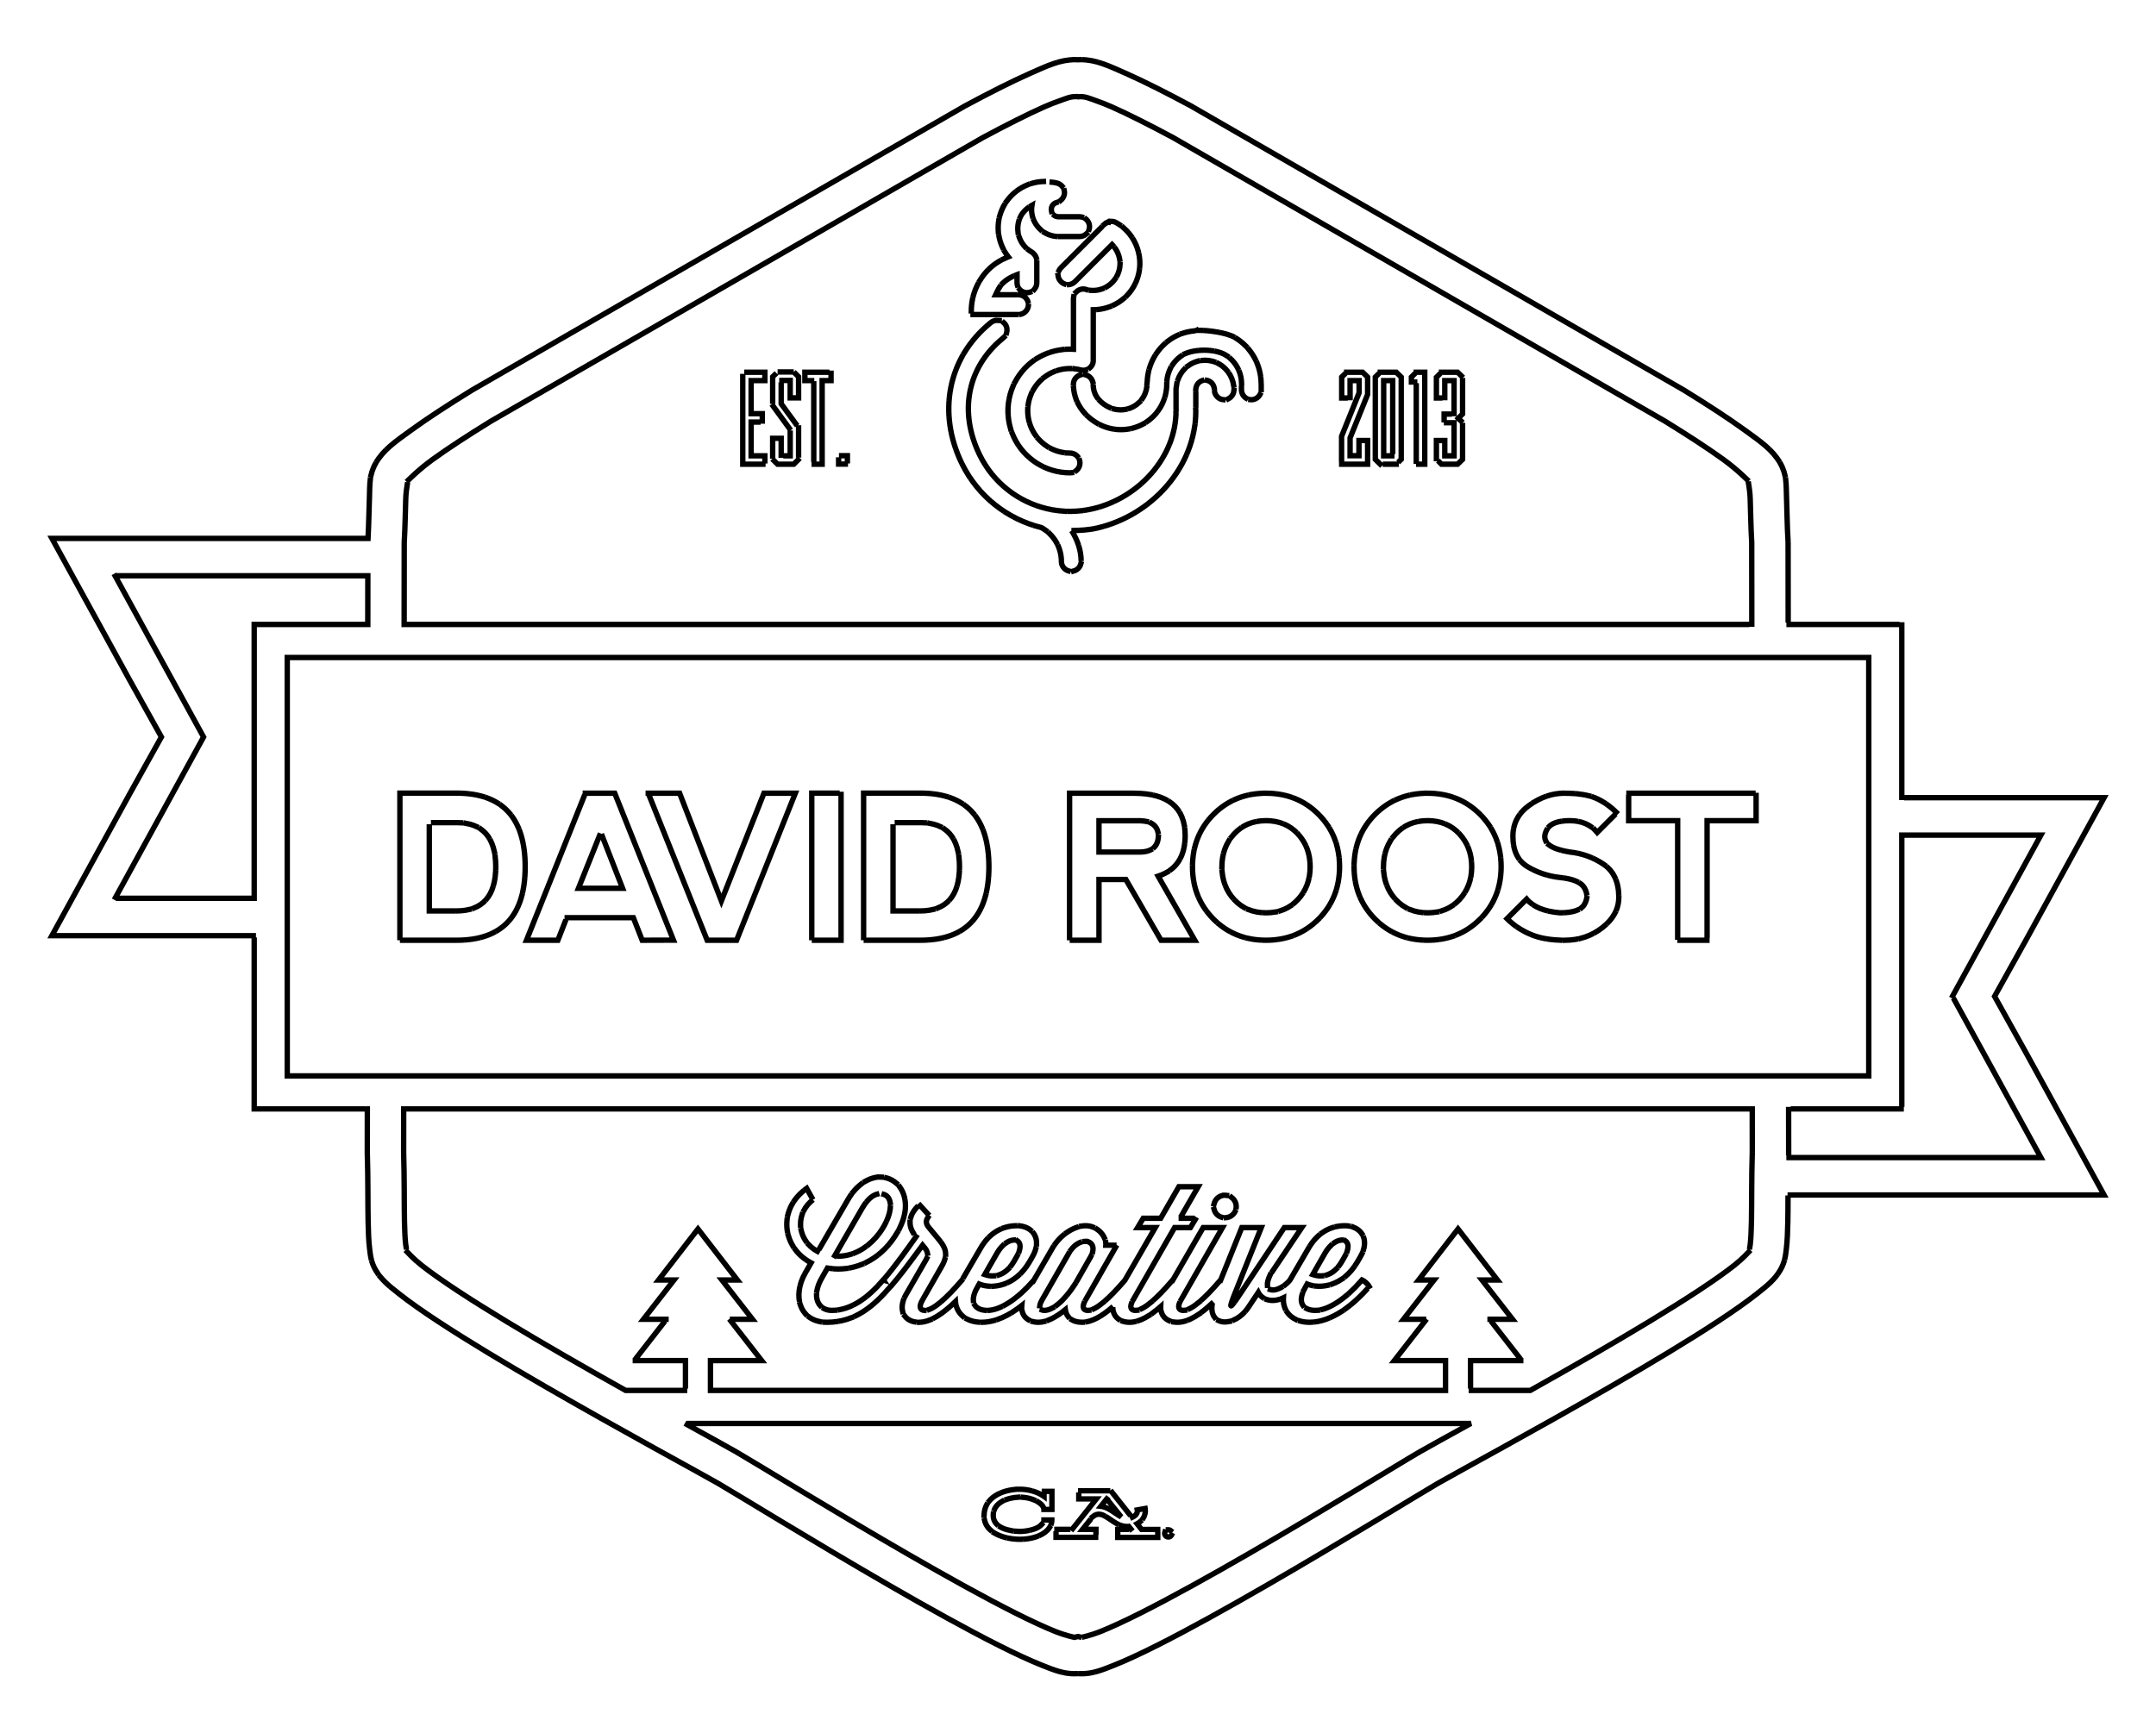 <?xml version="1.0" encoding="UTF-8" standalone="no"?>
<!-- Created with Inkscape (http://www.inkscape.org/) -->

<svg
   xmlns:dc="http://purl.org/dc/elements/1.1/"
   xmlns:cc="http://creativecommons.org/ns#"
   xmlns:rdf="http://www.w3.org/1999/02/22-rdf-syntax-ns#"
   xmlns:svg="http://www.w3.org/2000/svg"
   xmlns="http://www.w3.org/2000/svg"
   xmlns:sodipodi="http://sodipodi.sourceforge.net/DTD/sodipodi-0.dtd"
   xmlns:inkscape="http://www.inkscape.org/namespaces/inkscape"
   width="400"
   height="321.67"
   viewBox="0 0 400 321.67"
   id="svg4566"
   version="1.1"
   inkscape:version="0.91 r13725"
   sodipodi:docname="drc-trace.svg">
  <defs
     id="defs4568" />
  <sodipodi:namedview
     id="base"
     pagecolor="#ffffff"
     bordercolor="#666666"
     borderopacity="1.0"
     inkscape:pageopacity="0.0"
     inkscape:pageshadow="2"
     inkscape:zoom="2.0530711"
     inkscape:cx="199.99902"
     inkscape:cy="160.83529"
     inkscape:document-units="px"
     inkscape:current-layer="layer1"
     showgrid="false"
     inkscape:window-width="1374"
     inkscape:window-height="783"
     inkscape:window-x="55"
     inkscape:window-y="0"
     inkscape:window-maximized="0"
     fit-margin-top="0"
     fit-margin-left="0"
     fit-margin-right="0"
     fit-margin-bottom="0"
     units="px" />
  <g
     inkscape:label="Layer 1"
     inkscape:groupmode="layer"
     id="layer1"
     transform="translate(-248.571,-11.527)">
    <path
       style="color:#000000;font-style:normal;font-variant:normal;font-weight:normal;font-stretch:normal;font-size:medium;line-height:normal;font-family:sans-serif;text-indent:0;text-align:start;text-decoration:none;text-decoration-line:none;text-decoration-style:solid;text-decoration-color:#000000;letter-spacing:normal;word-spacing:normal;text-transform:none;direction:ltr;block-progression:tb;writing-mode:lr-tb;baseline-shift:baseline;text-anchor:start;white-space:normal;clip-rule:nonzero;display:inline;overflow:visible;visibility:visible;opacity:1;isolation:auto;mix-blend-mode:normal;color-interpolation:sRGB;color-interpolation-filters:linearRGB;solid-color:#000000;solid-opacity:1;fill:none;fill-opacity:1;fill-rule:nonzero;stroke:#000000;stroke-width:1;stroke-linecap:square;stroke-linejoin:miter;stroke-miterlimit:4;stroke-dasharray:2, 1;stroke-dashoffset:2.2;stroke-opacity:1;color-rendering:auto;image-rendering:auto;shape-rendering:auto;text-rendering:auto;enable-background:accumulate"
       d="M 199.457 11.072 C 196.685 11.076 194.387 12.164 191 13.668 C 187.607 15.175 183.532 17.243 179.094 19.627 L 179.049 19.65 L 87.613 72.377 L 87.57 72.402 C 83.232 75.078 79.352 77.599 76.309 79.805 C 73.266 82.011 71.143 83.467 69.74 85.895 C 68.469 88.094 68.633 89.869 68.543 92.213 C 68.459 94.411 68.434 97.019 68.279 99.912 L 68 99.912 L 9.633 99.912 L 24.029 126.152 L 29.945 136.768 L 24.029 147.385 L 9.627 173.637 L 46.715 173.637 L 47.162 173.637 L 47.162 205.787 L 68.152 205.787 L 68.145 213.867 L 68.145 213.92 C 68.294 218.715 68.231 223.139 68.299 226.762 C 68.333 228.573 68.396 230.18 68.557 231.607 C 68.718 233.035 68.86 234.252 69.67 235.656 C 70.71 237.459 72.122 238.581 74.051 240.105 C 75.98 241.63 78.404 243.328 81.197 245.166 C 86.785 248.843 93.835 253.066 100.971 257.195 C 115.243 265.453 130.006 273.412 133.254 275.289 C 136.501 277.166 150.767 285.985 165.047 294.229 C 172.187 298.351 179.367 302.352 185.342 305.357 C 188.329 306.86 191.011 308.113 193.295 309.023 C 195.579 309.934 197.253 310.598 199.334 310.598 C 199.559 310.598 199.779 310.589 199.996 310.574 C 200.213 310.589 200.431 310.598 200.656 310.598 C 202.738 310.598 204.414 309.934 206.697 309.023 C 208.981 308.113 211.663 306.86 214.65 305.357 C 220.625 302.352 227.805 298.351 234.945 294.229 C 249.225 285.985 263.491 277.166 266.738 275.289 C 269.986 273.412 284.747 265.453 299.02 257.195 C 306.156 253.066 313.208 248.843 318.795 245.166 C 321.589 243.328 324.012 241.63 325.941 240.105 C 327.87 238.581 329.28 237.459 330.32 235.656 C 331.13 234.252 331.275 233.035 331.436 231.607 C 331.597 230.18 331.66 228.573 331.693 226.762 C 331.721 225.246 331.724 223.522 331.732 221.758 L 390.365 221.758 L 375.969 195.518 L 370.053 184.902 L 375.969 174.285 L 390.371 148.033 L 353.283 148.033 L 352.838 148.033 L 352.838 115.883 L 331.758 115.883 L 331.744 100.559 L 331.734 100.459 C 331.549 97.331 331.541 94.554 331.451 92.211 C 331.361 89.868 331.523 88.094 330.252 85.895 C 328.849 83.467 326.729 82.011 323.686 79.805 C 320.642 77.599 316.76 75.078 312.422 72.402 L 312.381 72.377 L 220.945 19.65 L 220.9 19.625 C 216.462 17.241 212.387 15.175 208.994 13.668 C 205.601 12.161 203.3 11.072 200.521 11.072 L 200.514 11.072 C 200.337 11.072 200.163 11.082 199.99 11.086 C 199.819 11.077 199.646 11.072 199.471 11.072 L 199.469 11.072 L 199.467 11.072 L 199.457 11.072 z M 390.365 221.758 L 390.371 221.77 L 390.371 221.758 L 390.365 221.758 z M 9.633 99.912 L 9.627 99.9 L 9.627 99.912 L 9.633 99.912 z M 199.543 17.932 C 199.691 17.932 199.841 17.946 199.996 17.967 C 201.24 17.797 202.196 18.287 203.461 18.727 C 204.297 19.02 205.253 19.387 206.256 19.832 C 209.376 21.218 213.338 23.221 217.678 25.551 L 308.902 78.156 C 313.149 80.776 316.922 83.231 319.727 85.264 C 322.457 87.243 324.28 89.164 324.342 89.201 C 324.283 89.287 324.641 90.651 324.711 92.471 C 324.791 94.571 324.809 97.426 324.996 100.688 L 325.01 115.883 L 74.982 115.883 L 74.996 100.688 C 75.183 97.426 75.201 94.571 75.281 92.471 C 75.351 90.651 75.709 89.288 75.65 89.201 C 75.713 89.164 77.535 87.245 80.266 85.266 C 83.07 83.233 86.845 80.776 91.092 78.156 L 182.316 25.551 C 186.656 23.221 190.616 21.218 193.736 19.832 C 194.739 19.387 195.697 19.02 196.533 18.727 C 197.64 18.342 198.509 17.918 199.543 17.932 z M 194.385 33.668 L 193.746 33.678 C 190.348 33.727 187.181 35.778 185.828 39.045 C 184.604 42 185.2 45.257 187.064 47.664 C 185.718 48.208 184.452 48.959 183.404 50.006 C 181.354 52.056 180.203 54.839 180.203 57.738 L 180.203 58.365 L 183.24 58.365 L 188.943 58.365 C 189.958 58.379 190.803 57.548 190.803 56.533 C 190.803 55.518 189.958 54.685 188.943 54.699 L 184.719 54.699 C 185.071 53.955 185.405 53.193 185.998 52.6 C 186.76 51.838 187.697 51.326 188.691 50.967 L 188.691 52.457 C 188.678 53.472 189.51 54.316 190.525 54.316 C 191.54 54.316 192.372 53.472 192.357 52.457 L 192.357 48.43 C 192.357 47.962 192.18 47.504 191.848 47.154 C 191.704 46.983 191.535 46.835 191.34 46.727 L 191.348 46.734 C 189.147 45.464 188.244 42.799 189.217 40.451 C 189.666 39.366 190.507 38.634 191.461 38.1 C 191.385 38.566 191.361 39.045 191.426 39.533 C 191.753 42.016 193.89 43.892 196.395 43.893 C 196.427 43.893 196.456 43.893 196.484 43.893 L 196.582 43.893 L 200.279 43.893 C 201.294 43.906 202.139 43.076 202.139 42.061 C 202.139 41.045 201.294 40.212 200.279 40.227 L 196.582 40.227 L 196.494 40.227 L 196.396 40.227 C 195.7 40.227 195.151 39.747 195.061 39.057 C 194.969 38.366 195.374 37.758 196.047 37.578 L 196.037 37.578 C 196.287 37.515 196.519 37.395 196.721 37.236 C 197.177 36.91 197.464 36.396 197.49 35.836 C 197.531 34.969 196.95 34.186 196.109 33.973 C 195.536 33.82 194.961 33.792 194.387 33.758 L 194.387 33.67 L 194.385 33.668 z M 206.309 41.086 L 206.314 41.094 L 206.275 41.094 C 206.072 41.084 205.894 41.149 205.713 41.203 L 205.713 41.264 C 205.669 41.255 205.629 41.256 205.598 41.256 C 205.589 41.256 205.59 41.264 205.584 41.264 L 205.572 41.264 L 205.594 41.256 C 205.584 41.256 205.555 41.256 205.555 41.256 C 205.555 41.256 205.533 41.264 205.527 41.264 L 205.412 41.264 L 205.287 41.342 L 205.264 41.355 C 205.245 41.367 205.222 41.381 205.201 41.395 C 205.224 41.377 205.268 41.354 205.303 41.336 C 205.315 41.327 205.34 41.314 205.34 41.314 C 205.34 41.315 205.386 41.306 205.422 41.299 C 205.363 41.317 205.32 41.33 205.303 41.336 L 205.518 41.279 C 205.533 41.279 205.545 41.275 205.557 41.271 C 205.363 41.294 205.176 41.414 205.146 41.443 C 205.131 41.459 205.138 41.443 205.199 41.396 C 205.183 41.407 205.167 41.416 205.15 41.428 L 205.119 41.449 L 205.109 41.459 L 205.1 41.459 L 205.092 41.459 C 205.092 41.459 205.08 41.473 205.078 41.475 C 205.069 41.484 205.05 41.509 205.025 41.539 C 204.985 41.562 204.938 41.59 204.938 41.59 L 204.916 41.609 L 204.904 41.619 L 196.848 49.678 C 196.453 50.073 196.263 50.59 196.291 51.064 C 196.319 51.539 196.536 51.96 196.848 52.271 C 197.159 52.583 197.578 52.798 198.053 52.826 C 198.528 52.855 199.046 52.667 199.441 52.271 L 206.324 45.387 C 207.708 46.795 208.214 48.88 207.422 50.793 C 206.479 53.069 204.076 54.308 201.695 53.783 C 201.462 53.685 201.215 53.621 200.961 53.625 C 200.126 53.639 199.402 54.223 199.209 55.035 C 199.176 55.16 199.157 55.286 199.152 55.406 L 199.152 55.422 L 199.152 55.438 C 199.152 55.5 199.152 55.594 199.17 55.717 L 199.158 55.625 L 199.158 64.812 C 195.573 64.613 192.037 66.036 189.68 68.857 C 186.818 72.283 186.197 77.066 188.088 81.109 C 189.978 85.151 194.044 87.74 198.506 87.742 C 199.52 87.755 200.363 86.923 200.363 85.908 C 200.363 84.897 199.524 84.068 198.514 84.076 L 198.502 84.076 C 195.457 84.076 192.702 82.315 191.412 79.557 C 190.12 76.795 190.541 73.547 192.496 71.207 C 194.449 68.869 197.565 67.877 200.51 68.652 C 201.633 68.967 202.783 68.13 202.834 66.965 L 202.834 66.953 L 202.834 66.938 C 202.834 66.884 202.823 66.791 202.818 66.705 C 202.818 66.766 202.832 66.725 202.832 66.588 L 202.832 57.484 C 206.252 57.457 209.457 55.481 210.818 52.195 C 212.484 48.175 210.902 43.513 207.135 41.336 C 206.927 41.214 206.635 41.095 206.324 41.086 L 206.309 41.086 z M 185.066 59.453 L 185.064 59.455 L 184.896 59.455 L 184.885 59.455 C 184.427 59.471 184.051 59.671 183.762 59.914 C 175.727 66.458 173.927 76.772 178.473 86.055 C 181.456 92.146 186.94 96.358 193.201 97.902 C 195.497 99.171 196.918 101.561 196.918 104.17 C 196.909 105.18 197.74 106.021 198.752 106.021 C 199.766 106.021 200.597 105.176 200.584 104.162 C 200.584 102.083 199.878 100.152 198.805 98.455 C 200.386 98.436 201.98 98.357 203.57 97.988 C 213.675 95.647 221.857 86.657 221.857 76.234 C 221.857 76.203 221.848 76.13 221.844 76.074 C 221.844 76.006 221.857 75.908 221.857 75.908 L 221.857 72.227 C 221.889 71.62 222.209 71.081 222.717 70.781 C 223.253 70.465 223.895 70.465 224.432 70.781 C 224.968 71.098 225.297 71.679 225.297 72.322 C 225.297 73.327 226.109 74.18 227.119 74.18 C 228.129 74.18 228.944 73.33 228.938 72.32 C 228.937 70.374 227.918 68.567 226.26 67.588 C 224.601 66.609 222.544 66.609 220.885 67.588 C 219.381 68.475 218.414 70.048 218.244 71.783 C 218.213 71.922 218.188 72.064 218.189 72.211 L 218.189 75.904 C 218.189 75.935 218.199 76.008 218.201 76.064 C 218.201 76.134 218.189 76.23 218.189 76.23 C 218.189 84.879 211.223 92.447 202.742 94.412 C 199.926 95.065 197.088 95.041 194.41 94.436 C 194.348 94.418 194.284 94.405 194.219 94.395 C 188.924 93.138 184.288 89.592 181.766 84.441 C 177.922 76.592 179.325 68.257 186.074 62.758 C 186.729 62.242 186.946 61.421 186.76 60.729 C 186.575 60.04 185.91 59.44 185.066 59.453 z M 222.039 61.297 L 222.027 61.369 C 220.526 61.455 219.034 61.837 217.689 62.629 C 214.797 64.333 212.983 67.424 212.838 70.799 C 212.817 70.913 212.801 71.03 212.803 71.148 C 212.821 72.928 211.893 74.546 210.357 75.42 C 208.822 76.293 206.921 76.278 205.357 75.367 C 203.746 74.429 202.832 73.134 202.811 71.359 L 202.811 71.352 C 202.802 70.334 201.967 69.494 200.945 69.498 C 199.939 69.498 199.121 70.347 199.145 71.35 C 199.179 74.434 200.894 76.99 203.545 78.533 C 206.233 80.099 209.538 80.135 212.205 78.617 C 214.871 77.101 216.498 74.255 216.469 71.17 L 216.469 71.16 L 216.469 71.125 C 216.505 68.927 217.664 66.917 219.525 65.82 C 220.408 65.3 221.908 64.986 223.404 64.986 C 224.901 64.986 226.402 65.3 227.285 65.82 C 229.16 66.925 230.321 68.956 230.342 71.172 C 230.333 71.242 230.325 71.313 230.326 71.387 L 230.326 72.33 C 230.326 73.334 231.143 74.18 232.158 74.18 C 233.173 74.18 234.007 73.337 233.992 72.322 L 233.992 71.379 C 233.992 71.351 233.985 71.284 233.979 71.219 L 233.984 71.254 C 233.984 71.245 233.984 71.241 233.984 71.232 C 233.984 71.222 233.981 71.212 233.979 71.201 C 233.978 71.194 233.977 71.191 233.977 71.184 L 233.977 71.168 C 233.953 67.652 232.109 64.398 229.113 62.633 C 228.267 62.134 227.072 61.835 225.854 61.621 C 224.635 61.407 223.415 61.301 222.572 61.301 L 222.041 61.301 L 222.039 61.297 z M 144.273 69.027 L 143.352 69.926 L 143.352 75.242 L 146.605 79.709 L 146.605 84.59 L 144.93 84.59 L 144.93 81.338 L 143.352 81.338 L 143.352 85.246 L 144.273 86.145 L 147.262 86.145 L 148.16 85.246 L 148.16 79.346 L 144.93 74.928 L 144.93 70.605 L 146.605 70.605 L 146.605 73.834 L 148.16 73.834 L 148.16 69.926 L 147.262 69.027 L 144.273 69.027 z M 137.803 69.076 L 137.803 86.145 L 139.357 86.145 L 141.906 86.145 L 141.906 84.59 L 139.357 84.59 L 139.357 78.326 L 141.422 78.326 L 141.422 76.771 L 139.357 76.771 L 139.357 70.629 L 141.906 70.629 L 141.906 69.076 L 139.018 69.076 L 137.803 69.076 z M 149.328 69.076 L 149.328 70.629 L 150.979 70.629 L 150.979 86.145 L 152.531 86.145 L 152.531 70.629 L 154.184 70.629 L 154.184 69.076 L 149.328 69.076 z M 249.846 69.076 L 248.924 69.975 L 248.924 73.859 L 250.479 73.859 L 250.479 70.629 L 252.154 70.629 L 252.154 72.887 L 248.9 80.973 L 248.9 86.145 L 249.846 86.145 L 252.809 86.145 L 253.732 86.145 L 253.732 81.75 L 252.129 81.75 L 252.129 84.566 L 250.479 84.566 L 250.479 81.264 L 253.732 73.203 L 253.732 69.975 L 252.809 69.076 L 249.846 69.076 z M 256.082 69.076 L 255.16 69.975 L 255.16 85.246 L 256.082 86.145 L 259.045 86.145 L 259.967 85.246 L 259.967 69.975 L 259.045 69.076 L 256.082 69.076 z M 262.756 69.076 L 261.857 69.975 L 261.857 70.896 L 262.756 70.896 L 262.756 86.145 L 264.334 86.145 L 264.334 69.076 L 262.756 69.076 z M 267.441 69.076 L 266.494 70.021 L 266.494 73.859 L 268.047 73.859 L 268.047 70.629 L 269.771 70.629 L 269.771 76.846 L 267.926 76.846 L 267.926 78.447 L 269.771 78.447 L 269.771 84.59 L 268.047 84.59 L 268.047 81.75 L 266.494 81.75 L 266.494 85.197 L 267.441 86.145 L 270.428 86.145 L 271.35 85.246 L 271.35 78.398 L 270.549 77.623 L 271.35 76.82 L 271.35 69.975 L 270.428 69.076 L 267.441 69.076 z M 256.713 70.629 L 258.389 70.629 L 258.389 84.59 L 256.713 84.59 L 256.713 70.629 z M 155.586 84.566 L 155.586 86.121 L 157.213 86.121 L 157.213 84.566 L 155.586 84.566 z M 21.35 106.852 L 68 106.852 L 68.244 106.852 L 68.236 115.883 L 47.162 115.883 L 47.162 118.949 L 47.162 166.697 L 46.715 166.697 L 21.35 166.697 L 37.766 136.773 L 21.35 106.852 z M 53.293 122.014 L 346.707 122.014 L 346.707 199.656 L 53.293 199.656 L 53.293 122.014 z M 74.191 147.184 L 74.191 174.484 L 84.703 174.484 C 93.191 174.484 97.436 169.938 97.436 160.844 C 97.436 151.737 93.191 147.184 84.703 147.184 L 74.191 147.184 z M 150.605 147.184 L 150.605 174.484 L 156.043 174.484 L 156.043 147.184 L 150.605 147.184 z M 160.225 147.184 L 160.225 174.484 L 170.738 174.484 C 179.227 174.484 183.471 169.938 183.471 160.844 C 183.471 151.737 179.227 147.184 170.738 147.184 L 160.225 147.184 z M 108.596 147.199 L 108.596 147.201 L 97.68 174.484 L 103.502 174.484 L 105.139 170.299 L 117.508 170.299 L 119.145 174.484 L 124.945 174.465 L 114.051 147.199 L 108.596 147.199 z M 120.27 147.201 L 131.201 174.484 L 136.658 174.484 L 147.553 147.201 L 141.732 147.201 L 133.838 167.191 L 126.09 147.201 L 120.27 147.201 z M 198.438 147.201 L 198.438 174.484 L 203.893 174.484 L 203.893 163.209 L 208.877 163.209 L 215.406 174.484 L 221.664 174.484 L 214.861 162.59 C 218.208 161.511 219.881 159 219.881 155.059 C 219.881 149.82 216.7 147.201 210.334 147.201 L 198.438 147.201 z M 234.885 147.201 C 231.004 147.201 227.76 148.506 225.152 151.113 C 222.545 153.72 221.242 156.963 221.242 160.844 C 221.242 164.712 222.545 167.955 225.152 170.574 C 227.76 173.181 231.004 174.484 234.885 174.484 C 238.765 174.484 242.01 173.181 244.617 170.574 C 247.224 167.967 248.525 164.724 248.525 160.844 C 248.525 156.963 247.224 153.72 244.617 151.113 C 242.01 148.506 238.765 147.201 234.885 147.201 z M 264.861 147.201 C 260.981 147.201 257.736 148.506 255.129 151.113 C 252.522 153.72 251.219 156.963 251.219 160.844 C 251.219 164.712 252.522 167.955 255.129 170.574 C 257.736 173.181 260.981 174.484 264.861 174.484 C 268.742 174.484 271.985 173.181 274.592 170.574 C 277.199 167.967 278.502 164.724 278.502 160.844 C 278.502 156.963 277.199 153.72 274.592 151.113 C 271.985 148.506 268.742 147.201 264.861 147.201 z M 290.166 147.201 C 287.983 147.201 285.855 147.935 283.781 149.402 C 281.72 150.858 280.689 152.792 280.689 155.205 C 280.689 157.873 281.597 159.752 283.416 160.844 C 285.235 161.935 287.237 162.601 289.42 162.844 C 291.845 163.086 293.355 163.723 293.949 164.754 C 294.556 165.785 294.556 166.815 293.949 167.846 C 293.355 168.876 291.845 169.393 289.42 169.393 C 286.51 169.15 284.449 168.301 283.236 166.846 L 279.598 170.484 C 280.81 171.697 282.265 172.667 283.963 173.395 C 285.661 174.122 287.776 174.484 290.311 174.484 C 292.978 174.484 295.314 173.698 297.314 172.121 C 299.327 170.545 300.334 168.665 300.334 166.482 C 300.334 163.693 299.393 161.662 297.514 160.389 C 295.634 159.115 293.542 158.358 291.238 158.115 C 289.056 157.751 287.661 157.204 287.055 156.477 C 286.448 155.749 286.448 154.873 287.055 153.842 C 287.661 152.811 289.056 152.295 291.238 152.295 C 293.421 152.295 295.119 153.023 296.332 154.479 L 299.969 150.84 C 298.756 149.627 297.455 148.718 296.061 148.111 C 294.666 147.505 292.7 147.201 290.166 147.201 z M 302.162 147.201 L 302.162 152.295 L 311.256 152.295 L 311.256 174.484 L 316.713 174.484 L 316.713 152.295 L 325.807 152.295 L 325.807 147.201 L 302.162 147.201 z M 234.867 152.295 C 237.305 152.295 239.279 153.113 240.795 154.75 C 242.311 156.387 243.07 158.419 243.07 160.844 C 243.07 163.269 242.311 165.301 240.795 166.938 C 239.279 168.575 237.315 169.393 234.902 169.393 C 232.465 169.393 230.488 168.575 228.973 166.938 C 227.457 165.301 226.699 163.269 226.699 160.844 C 226.699 158.419 227.457 156.387 228.973 154.75 C 230.488 153.113 232.454 152.295 234.867 152.295 z M 264.844 152.295 C 267.281 152.295 269.256 153.113 270.771 154.75 C 272.287 156.387 273.045 158.419 273.045 160.844 C 273.045 163.269 272.287 165.301 270.771 166.938 C 269.256 168.575 267.292 169.393 264.879 169.393 C 262.441 169.393 260.465 168.575 258.949 166.938 C 257.433 165.301 256.674 163.269 256.674 160.844 C 256.674 158.419 257.433 156.387 258.949 154.75 C 260.465 153.113 262.431 152.295 264.844 152.295 z M 203.893 152.312 L 211.588 152.312 C 213.747 152.386 214.856 153.321 214.916 155.115 C 214.856 157.079 213.726 158.081 211.531 158.117 L 203.893 158.117 L 203.893 152.312 z M 79.646 152.658 L 84.703 152.658 C 89.541 152.658 91.968 155.387 91.98 160.844 C 91.969 166.3 89.541 169.035 84.703 169.047 L 79.646 169.047 L 79.646 152.658 z M 165.682 152.658 L 170.738 152.658 C 175.577 152.658 178.002 155.387 178.014 160.844 C 178.002 166.3 175.577 169.035 170.738 169.047 L 165.682 169.047 L 165.682 152.658 z M 111.469 154.479 L 115.508 164.846 L 107.32 164.846 L 111.469 154.479 z M 352.838 154.973 L 353.283 154.973 L 378.648 154.973 L 362.232 184.896 L 378.648 214.818 L 331.828 214.818 C 331.836 214.515 331.838 214.226 331.848 213.92 L 331.848 213.867 L 331.84 205.787 L 352.838 205.787 L 352.838 154.973 z M 74.895 205.787 L 325.092 205.787 L 325.1 213.811 L 325.1 213.82 C 324.95 218.751 325.009 223.227 324.945 226.637 C 324.913 228.356 324.846 229.811 324.729 230.852 C 324.635 231.684 324.438 232.259 324.438 232.328 C 324.358 232.404 323.342 233.561 321.756 234.814 C 320.079 236.139 317.777 237.76 315.082 239.533 C 309.691 243.081 302.715 247.263 295.639 251.357 C 291.644 253.669 287.704 255.9 283.916 258.025 L 272.824 258.025 L 272.824 252.49 L 282.324 252.49 L 276.355 244.818 L 280.617 244.818 L 274.949 237.537 L 277.816 237.537 L 270.506 228.066 L 263.193 237.537 L 266.062 237.537 L 260.393 244.818 L 264.656 244.818 L 258.688 252.49 L 268.188 252.49 L 268.188 258.025 L 131.811 258.025 L 131.811 252.49 L 141.312 252.49 L 135.342 244.818 L 139.605 244.818 L 133.938 237.537 L 136.805 237.537 L 129.494 228.066 L 122.182 237.537 L 125.049 237.537 L 119.381 244.818 L 123.645 244.818 L 117.676 252.49 L 127.174 252.49 L 127.174 258.025 L 116.07 258.025 C 112.282 255.9 108.342 253.669 104.348 251.357 C 97.271 247.263 90.293 243.081 84.902 239.533 C 82.207 237.76 79.905 236.139 78.229 234.814 C 76.642 233.561 75.629 232.404 75.549 232.328 C 75.549 232.26 75.352 231.684 75.258 230.852 C 75.14 229.811 75.073 228.356 75.041 226.637 C 74.978 223.227 75.033 218.751 74.887 213.82 L 74.887 213.811 L 74.895 205.787 z M 163.236 218.432 C 161.272 218.432 158.928 219.809 157.309 222.635 L 151.725 232.25 C 149.622 231.147 148.52 229.149 148.52 227.15 C 148.52 225.496 149.277 223.841 150.828 222.635 L 149.658 220.533 C 147.108 222.36 145.971 224.806 145.971 227.219 C 145.971 230.079 147.589 232.837 150.484 234.354 L 149.416 236.213 C 146.9 240.555 148.381 245.381 153.447 245.381 C 158.789 245.381 162.235 242.21 165.199 238.764 C 165.193 238.747 165.179 238.73 165.172 238.713 C 165.194 238.728 165.214 238.749 165.236 238.764 C 166.96 236.765 168.304 234.972 171.164 231.078 L 171.646 231.664 C 172.095 232.25 172.267 232.974 171.854 233.697 L 168.062 240.281 C 166.546 242.935 167.615 245.381 170.51 245.381 C 172.642 245.381 175.004 243.731 177.266 241.527 C 177.436 243.762 179.242 245.381 182.117 245.381 C 184.706 245.381 187.278 244.091 189.572 242.268 C 189.407 244.04 190.545 245.381 192.688 245.381 C 194.135 245.381 195.927 244.45 197.65 243.037 C 197.823 244.416 198.925 245.381 200.752 245.381 C 202.555 245.381 204.524 244.201 206.457 242.506 C 206.412 244.158 207.539 245.381 209.584 245.381 C 211.404 245.381 213.393 244.18 215.344 242.459 C 215.276 244.135 216.405 245.381 218.469 245.381 C 220.509 245.381 222.76 243.867 224.932 241.807 C 224.092 246.267 229.069 246.422 231.592 242.623 L 233.453 239.832 C 234.14 241.207 236.018 241.839 238.111 240.836 C 237.928 243.421 239.802 245.381 242.967 245.381 C 247.033 245.381 251.065 242.21 254.029 238.764 C 253.788 238.281 253.168 237.73 252.686 237.523 L 252.443 237.799 C 249.859 240.797 246.551 243.176 244.035 243.176 C 241.83 243.176 240.52 241.797 242.174 238.902 L 242.518 238.281 C 244.827 239.246 249.169 238.799 251.857 234.146 L 252.375 233.25 C 254.305 229.942 252.443 227.461 249.514 227.461 C 246.619 227.461 244.311 228.977 242.795 231.596 L 239.324 237.547 L 239.105 237.799 C 237.176 239.901 233.798 240.35 235.693 236.49 L 241.518 227.805 L 238.277 227.805 L 230.248 239.867 C 228.077 243.141 227.836 243.21 229.215 239.764 L 234.004 227.805 L 230.387 227.805 L 226.479 237.533 C 226.473 237.531 226.468 237.526 226.463 237.523 L 226.223 237.799 C 223.638 240.797 221.122 243.176 219.537 243.176 C 218.744 243.176 218.296 242.624 219.123 241.211 L 226.809 227.805 L 223.225 227.805 L 217.605 237.539 C 217.597 237.535 217.587 237.527 217.578 237.523 L 217.338 237.799 C 214.753 240.797 212.238 243.176 210.652 243.176 C 209.86 243.176 209.411 242.624 210.238 241.211 L 217.924 227.805 L 220.854 227.805 L 221.887 226.082 L 218.922 226.082 L 222.301 220.223 L 218.717 220.223 L 215.338 226.082 L 212.1 226.082 L 211.064 227.805 L 214.34 227.805 L 208.691 237.586 L 208.506 237.799 C 205.921 240.797 203.406 243.176 201.82 243.176 C 201.028 243.176 200.581 242.624 201.408 241.211 L 207.197 231.078 L 205.164 231.078 C 205.302 229.562 203.752 227.461 201.408 227.461 C 199.478 227.461 196.79 228.977 195.273 231.596 L 191.838 237.525 L 191.836 237.523 L 191.596 237.799 C 189.011 240.797 185.701 243.176 183.186 243.176 C 180.98 243.176 179.67 241.797 181.324 238.902 L 181.67 238.281 C 183.979 239.246 188.322 238.799 191.01 234.146 L 191.525 233.25 C 193.455 229.942 191.595 227.461 188.666 227.461 C 185.771 227.461 183.462 228.977 181.945 231.596 L 178.463 237.574 L 178.264 237.799 C 175.679 240.797 173.163 243.176 171.578 243.176 C 170.785 243.176 170.337 242.624 171.164 241.211 L 174.748 234.939 C 175.989 232.768 175.404 231.493 174.232 230.08 L 172.232 227.666 C 171.715 227.011 171.716 226.289 172.439 225.6 L 170.578 223.566 C 168.545 225.393 168.373 227.426 169.648 229.08 L 169.959 229.494 C 168.374 231.734 166.236 234.766 163.893 237.523 C 163.898 237.532 163.906 237.54 163.912 237.549 C 163.893 237.543 163.874 237.528 163.855 237.523 L 163.615 237.799 C 161.03 240.797 157.86 243.176 154.311 243.176 C 151.864 243.176 150.381 240.729 152.518 237.076 L 153.518 235.318 C 154.172 235.422 154.827 235.49 155.551 235.49 C 159.376 235.49 163.719 233.526 166.545 228.598 C 167.544 226.84 167.992 225.186 167.992 223.773 C 167.992 220.534 165.89 218.432 163.236 218.432 z M 163.236 221.533 C 164.58 221.533 165.199 222.429 165.199 223.738 C 165.199 227.081 161.134 233.111 155.551 233.111 L 154.826 233.111 L 159.996 224.152 C 161.064 222.326 162.237 221.533 163.236 221.533 z M 227.256 221.809 C 226.084 221.809 225.188 222.738 225.188 223.91 C 225.188 225.082 226.084 225.979 227.256 225.979 C 228.428 225.979 229.359 225.082 229.359 223.91 C 229.359 222.738 228.428 221.809 227.256 221.809 z M 188.02 230.123 C 189.169 230.054 189.8 231.156 188.598 233.25 L 188.08 234.146 C 186.357 237.076 184.047 237.006 182.703 236.523 L 185.012 232.492 C 185.916 230.939 187.126 230.177 188.02 230.123 z M 248.867 230.123 C 250.017 230.054 250.647 231.156 249.445 233.25 L 248.928 234.146 C 247.205 237.076 244.897 237.006 243.553 236.523 L 245.861 232.492 C 246.766 230.939 247.973 230.177 248.867 230.123 z M 201.336 230.365 C 202.549 230.358 203.327 231.428 202.338 233.25 L 199.547 238.145 C 197.376 241.556 195.238 243.176 193.756 243.176 C 192.963 243.176 192.517 242.624 193.344 241.211 L 198.34 232.492 C 199.184 231.03 200.392 230.371 201.336 230.365 z M 127.096 264.158 L 272.889 264.158 C 268.505 266.578 264.892 268.565 263.359 269.451 C 259.633 271.605 245.729 280.214 231.568 288.389 C 224.488 292.476 217.38 296.432 211.615 299.332 C 208.733 300.782 206.18 301.968 204.195 302.76 C 202.21 303.551 200.583 303.854 200.65 303.854 C 200.677 303.854 200.394 303.792 199.992 303.691 C 199.591 303.792 199.31 303.854 199.336 303.854 C 199.404 303.854 197.776 303.551 195.791 302.76 C 193.806 301.968 191.253 300.782 188.371 299.332 C 182.606 296.432 175.498 292.476 168.418 288.389 C 154.257 280.214 140.353 271.605 136.627 269.451 C 135.094 268.565 131.479 266.579 127.096 264.158 z M 188.848 276.367 C 186.016 276.473 182.568 277.843 182.568 281.291 C 182.568 284.668 186.702 285.654 189.199 285.654 L 189.234 285.654 C 191.363 285.654 193.245 285.038 194.283 284 C 194.846 283.437 195.145 282.77 195.145 282.066 L 193.598 282.066 C 193.475 283.773 190.43 284.193 189.234 284.193 L 189.217 284.193 C 187.37 284.159 184.273 283.632 184.273 281.223 C 184.273 278.69 187.194 277.914 188.9 277.844 C 190.8 277.756 192.417 278.443 193.174 279.164 C 193.403 279.393 193.684 279.744 193.684 280.113 L 195.162 280.113 L 195.162 276.754 L 193.701 276.754 L 193.701 277.705 C 192.47 276.808 190.642 276.297 188.848 276.367 z M 200.145 276.648 L 200.145 278.16 L 203.4 278.16 L 198.916 283.807 L 195.924 283.807 L 195.924 285.285 L 203.33 285.285 L 203.33 283.807 L 200.85 283.807 L 202.1 282.242 C 202.1 282.242 202.098 282.224 202.115 282.207 L 202.643 281.539 C 202.854 281.346 203.119 281.17 203.418 281.064 C 203.893 280.924 204.402 281.009 204.965 281.326 C 205.352 281.537 205.723 281.785 206.074 282.031 C 206.989 282.647 207.921 283.279 209.1 283.279 C 209.205 283.279 209.311 283.281 209.416 283.264 L 209.873 283.824 L 207.375 283.824 L 207.375 285.303 L 214.799 285.303 L 214.799 283.824 L 211.791 283.824 L 210.963 282.77 C 211.526 282.471 211.877 282.084 212.07 281.768 C 212.44 281.222 212.564 280.553 212.459 279.938 L 210.998 280.201 C 211.034 280.377 211.104 281.134 210.014 281.592 L 206.092 276.648 L 200.145 276.648 z M 205.334 278.16 L 208.008 281.484 C 207.691 281.308 207.323 281.08 206.918 280.799 C 206.531 280.535 206.143 280.272 205.703 280.025 C 205.211 279.762 204.719 279.586 204.244 279.533 L 205.334 278.16 z M 216.762 283.887 C 216.392 283.887 216.076 284.185 216.076 284.555 C 216.076 284.924 216.392 285.223 216.762 285.223 C 217.131 285.223 217.43 284.924 217.43 284.555 C 217.43 284.185 217.131 283.887 216.762 283.887 z "
       transform="translate(248.571,11.527)"
       id="path5007" />
  </g>
</svg>
